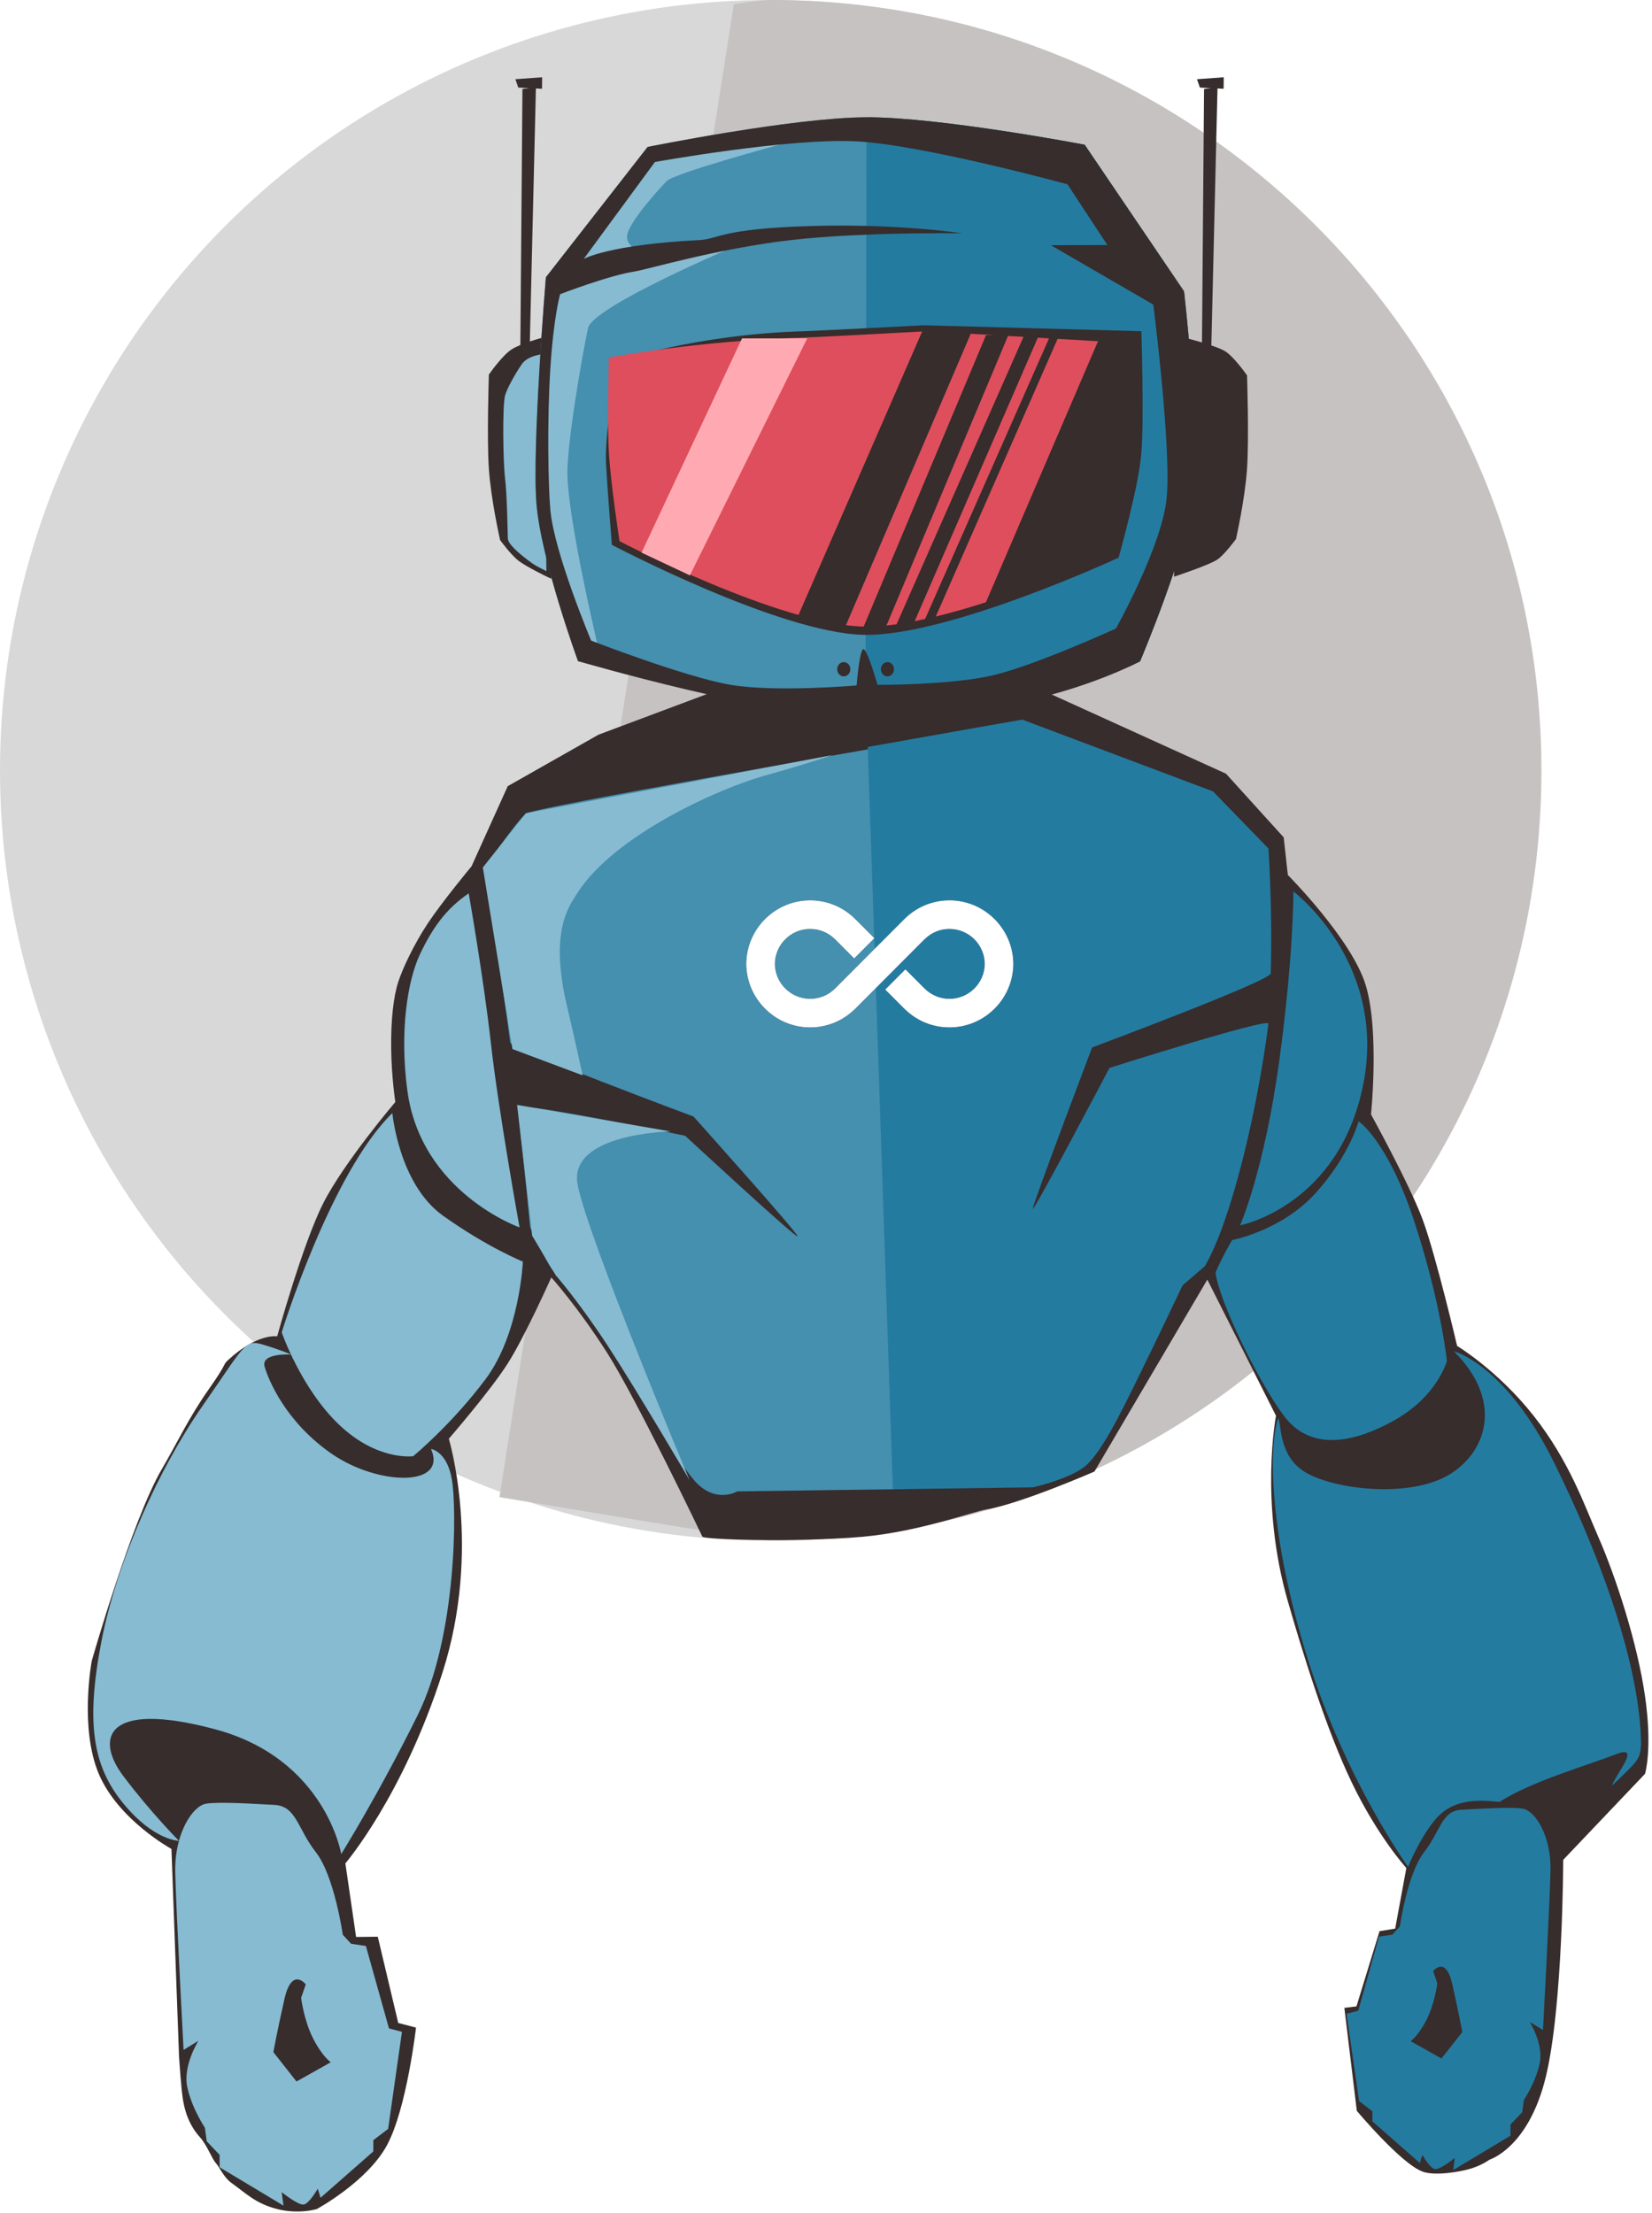 <svg xmlns="http://www.w3.org/2000/svg" width="348" height="466" xmlns:xlink="http://www.w3.org/1999/xlink"><defs><path id="b" d="M200.013 189.638c-3.533 0-6.865 1.363-9.391 3.842-.036.029-.07.059-.101.091l-5.184 5.196-.006-.004-4.21 4.221.006.004-.582.582-4.538 4.545c-.025.024-.053.048-.078.073-1.41 1.41-3.282 2.186-5.271 2.186-4.073 0-7.419-3.312-7.461-7.387.042-4.074 3.387-7.387 7.461-7.387 1.989 0 3.861.777 5.271 2.187.025.025.053.049.081.072l3.928 3.938 4.21-4.221-3.998-4.006c-.031-.032-.064-.063-.101-.092-2.526-2.478-5.856-3.841-9.392-3.841-7.355 0-13.376 5.985-13.422 13.341.046 7.374 6.067 13.358 13.422 13.358 3.536 0 6.865-1.363 9.394-3.842.034-.028.067-.059.098-.091l5.187-5.196v0l4.21-4.22v-.001l.582-.582 4.535-4.545c.028-.023.053-.047.078-.072 1.413-1.41 3.284-2.187 5.271-2.187 4.076 0 7.419 3.313 7.461 7.387-.042 4.074-3.385 7.387-7.461 7.387-1.986 0-3.858-.776-5.271-2.186-.025-.025-.05-.05-.078-.073l-3.933-3.941-4.21 4.221 4 4.009c.034.032.067.063.101.092 2.526 2.477 5.858 3.841 9.391 3.841 7.355 0 13.378-5.985 13.423-13.341-.045-7.374-6.068-13.359-13.423-13.359"/><filter id="a" width="200%" height="200%" x="-50%" y="-50%" filterUnits="objectBoundingBox"><feOffset in="SourceAlpha" result="shadowOffsetOuter1"/><feGaussianBlur stdDeviation="2" in="shadowOffsetOuter1" result="shadowBlurOuter1"/><feColorMatrix values="0 0 0 0 1 0 0 0 0 1 0 0 0 0 1 0 0 0 1 0" in="shadowBlurOuter1"/></filter></defs><g fill="none" fill-rule="evenodd"><ellipse cx="162.212" cy="162.238" fill="#D8D8D8" rx="162.212" ry="162.238"/><path fill="#C7C2C2" d="M162.497 324.476c89.587 0 162.212-72.636 162.212-162.238C324.71 72.636 252.085 0 162.497 0c-2.72 0-7.911.879-7.911.879L105.209 315.284s54.694 9.191 57.288 9.191z"/><path fill="#362D2C" d="M217.766 144.541l40.492 18.391 12.156 13.41.876 7.924s13.548 13.608 16.431 23.294c2.883 9.687 1.088 27.127 1.088 27.127s8.092 14.658 10.868 22.119c2.776 7.461 7.272 26.638 7.272 26.638s8.582 5.151 16.11 14.702c7.528 9.552 10.661 18.749 13.615 25.475 3.713 8.452 8.257 22.431 9.858 33.592 1.602 11.162 0 16.337 0 16.337l-17.235 18.117s-.046 30.962-3.694 45.819c-3.648 14.857-11.806 17.309-11.806 17.309s-1.451 1.099-3.816 1.85c-2.366.751-7.699 1.637-10.305.68-4.559-1.674-13.862-12.803-13.862-12.803l-2.619-21.683 2.548-.31 4.859-15.839 3.298-.541 2.352-12.764s-6.026-6.602-11.524-18.057c-5.498-11.455-10.435-27.69-13.439-38.108-6.015-20.864-2.495-39.074-2.495-39.074l-14.465-28.671-23.781 40.421s-15.557 6.78-22.694 7.966c-3.03.504-14.055 4.643-26.002 5.759-7.437.694-18.748.825-26.226.597-7.478-.227-7.659-.597-7.659-.597s-13.838-28.928-20.022-38.647c-6.184-9.72-11.811-15.963-11.811-15.963s-5.481 12.306-9.175 18.12c-3.694 5.814-12.413 15.858-12.413 15.858s7.022 23.145-1.328 49.228c-8.35 26.083-20.464 40.197-20.464 40.197l2.258 15.493 4.569-.048 4.309 18.157 3.743.989s-1.966 17.172-6.158 24.837c-4.193 7.664-14.743 13.368-14.743 13.368s-3.765 1.17-8.345 0c-4.579-1.17-6.609-3.355-9.623-5.497-1.639-1.165-2.493-3.311-3.303-4.196-.81-.885-1.871-3.801-3.298-5.38-3.207-3.549-3.65-7.625-3.932-10.505-.282-2.88-.516-6.534-.516-6.534l-1.599-43.727s-11.204-6.1-15.311-15.82c-4.107-9.72-1.481-23.765-1.481-23.765s8.46-29.646 14.759-40.391c3.113-5.31 5.73-10.938 9.907-16.85 4.177-5.913 2.785-4.959 4.132-6.197 6.143-5.648 10.265-4.925 10.265-4.925s5.322-19.34 9.67-27.961c4.348-8.621 15.221-21.39 15.221-21.39s-.803-5.168-.875-11.264c-.072-6.096.492-10.939 1.487-14.015.902-2.788 3.248-7.836 6.211-12.32 2.963-4.484 9.231-12.044 9.231-12.044l7.626-16.872 19.132-10.845 24.288-9.091 67.386-1.078z"/><path fill="#86BBD2" d="M62.46 438.347l-4.875-6.182s.775-4.28 2.333-11.172c1.558-6.898 4.488-3.097 4.488-3.097l-.977 2.851s.59 4.757 2.537 8.563c1.948 3.806 3.708 4.989 3.708 4.989l-7.215 4.048zm16.18 12.364l3.122-2.381 2.914-20.444-2.732-.711-4.868-17.361-3.122-.474-1.745-1.899s-1.762-12.369-5.663-17.369c-3.905-4.98-4.088-9.742-8.771-9.977-4.683-.237-11.703-.709-14.426-.237-2.726.472-6.628 6.177-6.435 14.502.195 8.321 1.76 37.334 1.76 37.334l3.123-1.911s-3.323 5.234-2.343 9.749c.968 4.522 3.71 8.558 3.71 8.558l.385 2.857 2.716 2.853v2.613l13.459 8.082-.388-2.848s3.508 2.848 4.681 2.609c1.161-.23 2.918-3.327 2.918-3.327l.59 1.907 11.113-9.756v-2.371z"/><path fill="#247BA0" d="M303.653 433.499l-6.493-3.638s1.586-1.069 3.339-4.489c1.748-3.422 2.278-7.69 2.278-7.69l-.871-2.573s2.631-3.424 4.034 2.782c1.396 6.197 2.093 10.048 2.093 10.048l-4.379 5.559zm17.178-52.598c-2.455-.424-8.767 0-12.971.216-4.207.213-4.386 4.489-7.894 8.981-3.503 4.489-5.082 15.604-5.082 15.604l-1.574 1.719-2.814.417-4.371 15.609-2.462.642 2.63 18.383 2.806 2.148v2.129l9.996 8.765.521-1.708s1.582 2.782 2.631 2.995c1.053.209 4.205-2.353 4.205-2.353l-.336 2.563 12.086-7.262v-2.355l2.452-2.57.354-2.563s2.454-3.63 3.332-7.697c.882-4.057-2.102-8.763-2.102-8.763l2.801 1.712s1.406-26.088 1.581-33.57c.181-7.475-3.325-12.611-5.787-13.04zm-51.354-157.482c-3.153 23.086-8.246 34.632-8.246 34.632s20.864-4.065 25.95-29.712c5.077-25.661-14.728-40.62-14.728-40.62s.097 13.204-2.977 35.7"/><path fill="#86BBD2" d="M103.413 219.718c-1.589-14.103-4.679-31.585-4.679-31.585-4.763 3.24-7.603 7.223-10.25 12.792-2.646 5.569-4.343 16.323-2.671 28.76 2.889 21.488 23.635 28.798 23.635 28.798s-4.467-24.653-6.035-38.765z"/><path fill="#247BA0" d="M277.09 251.308c-7.192 7.907-17.54 9.841-17.54 9.841s-1.927 3.206-3.496 6.832c.697 5.993 9.287 23.52 14.543 30.361 5.261 6.839 13.677 5.99 22.965.856 9.292-5.134 11.23-12.607 11.23-12.607s-1.232-12.196-6.842-29.294c-5.61-17.1-11.753-21.16-11.753-21.16s-1.924 7.262-9.107 15.172"/><path fill="#247BA0" d="M306.249 284.553c11.58 11.547 5.97 23.084-2.799 26.937-8.769 3.851-22.974 1.923-28.573-1.499-5.611-3.417-4.914-10.256-5.611-11.324-2.097 5.767-1.922 24.584 6.133 50.45 8.062 25.863 21.222 44.038 21.222 44.038s2.273-5.767 5.599-9.827c3.323-4.06 7.898-4.496 13.677-3.856 6.488-4.278 19.112-7.907 24.549-10.05 5.425-2.127 0 4.067-.882 6.633 5.608-5.347 5.958-5.552 6.134-8.76-.176-16.249-8.246-38.913-18.401-59.44-10.176-20.532-21.048-23.302-21.048-23.302z"/><path fill="#86BBD2" d="M87.035 306.667s8.07-6.63 15.271-16.251c7.18-9.614 7.841-24.73 7.841-24.73s-7.533-3.037-16.815-9.663c-9.304-6.624-10.679-21.617-10.679-21.617-12.973 12.614-23.312 46.176-23.312 46.176s4.034 11.76 12.091 19.455c8.069 7.691 15.602 6.63 15.602 6.63z"/><path fill="#86BBD2" d="M45.236 364.151c23.316 6.201 26.646 26.295 26.646 26.295s7.887-12.616 16.123-29.289c8.246-16.681 8.246-43.618 7.183-49.601-1.039-5.986-4.392-6.415-4.392-6.415 3.52 8.12-11.197 7.695-20.843 1.072-9.651-6.63-13.323-15.391-14.203-18.386-.875-3 5.603-2.57 5.603-2.57s-2.455-1.067-6.127-2.139c-3.693-1.07-3.693.221-12.621 13.041-8.938 12.836-17.882 32.277-21.216 49.381-3.322 17.112-1.919 26.304 4.559 34.215 6.478 7.907 11.749 7.907 11.749 7.907s-5.97-5.988-11.749-13.679c-5.791-7.695-4.036-16.038 19.286-9.834z"/><path fill="#458FAF" d="M111.669 258.497s3.173 6.835 4.559 8.763c1.406 1.921 5.789 5.775 5.789 5.775s5.087 7.914 11.042 17.316c5.969 9.408 8.769 16.242 13.152 21.372 4.386 5.13 9.113 2.352 9.113 2.352l34.925-.479-6.457-155.96s-71.573 12.485-72.993 13.683c-2.316 1.954-8.872 11.697-8.872 11.697s3.885 23.097 5.541 36.574c.146 1.184 38.62 15.547 38.62 15.547s21.829 24.355 21.929 25.207c.099.845-23.691-21.168-23.691-21.168s-35.418-7.351-35.261-5.946c1.601 14.315 2.605 25.267 2.605 25.267z"/><path fill="#247BA0" d="M188.086 313.627l29.472-.405s6.831-1.497 10.524-4.06c3.667-2.568 7.887-11.333 12.082-19.88 4.205-8.551 8.947-18.595 8.947-18.595l4.725-4.074c5.446-9.401 10.914-31.994 13.366-51.023.18-1.394-33.484 9.307-33.484 9.307s-16.246 30.832-16.16 29.657c.092-1.252 12.502-33.968 12.502-33.968s37.585-14.015 37.629-15.601c.389-13.975-.487-26.3-.487-26.3l-11.676-12.023-40.172-15.117s-14.423 2.514-32.557 5.757l5.288 156.325z"/><path fill="#86BBD2" d="M141.282 238.281s-21.58.358-19.612 11.137c1.969 10.779 23.6 62.3 23.6 62.3s-11.089-18.885-17.205-28.244c-6.115-9.359-10.992-14.909-10.992-14.909l-4.973-8.333-3.173-27.55 32.354 5.598zm34.077-79.273s-5.431 1.876-14.458 4.392c-9.026 2.516-31.489 12.354-39.334 24.761-1.762 2.786-5.941 8.067-1.996 24.279.948 3.897 3.171 14.025 3.171 14.025l-14.792-5.538-6.241-38.239 9.068-11.426 64.582-12.254z"/><use fill="#000" filter="url(#a)" xlink:href="#b"/><use fill="#FFF" xlink:href="#b"/><path fill="#FFF" d="M200.013 189.638c-3.533 0-6.865 1.363-9.391 3.842-.036.029-.07.059-.101.091l-5.184 5.196-.006-.004-4.21 4.221.006.004-.582.582-4.538 4.545c-.025.024-.053.048-.078.073-1.41 1.41-3.282 2.186-5.271 2.186-4.073 0-7.419-3.312-7.461-7.387.042-4.074 3.387-7.387 7.461-7.387 1.989 0 3.861.777 5.271 2.187.025.025.053.049.081.072l3.928 3.938 4.21-4.221-3.998-4.006c-.031-.032-.064-.063-.101-.092-2.526-2.478-5.856-3.841-9.392-3.841-7.355 0-13.376 5.985-13.422 13.341.046 7.374 6.067 13.358 13.422 13.358 3.536 0 6.865-1.363 9.394-3.842.034-.028.067-.059.098-.091l5.187-5.196v0l4.21-4.22v-.001l.582-.582 4.535-4.545c.028-.023.053-.047.078-.072 1.413-1.41 3.284-2.187 5.271-2.187 4.076 0 7.419 3.313 7.461 7.387-.042 4.074-3.385 7.387-7.461 7.387-1.986 0-3.858-.776-5.271-2.186-.025-.025-.05-.05-.078-.073l-3.933-3.941-4.21 4.221 4 4.009c.034.032.067.063.101.092 2.526 2.477 5.858 3.841 9.391 3.841 7.355 0 13.378-5.985 13.423-13.341-.045-7.374-6.068-13.359-13.423-13.359"/><path fill="#86BBD2" stroke="#362D2C" d="M114.604 71.536s-4.742 1.237-6.636 2.516c-1.894 1.28-4.487 4.998-4.487 4.998s-.442 13.113 0 19.641c.442 6.528 2.335 14.837 2.335 14.837s2.183 2.984 3.738 4.183c1.555 1.2 6.073 3.386 6.073 3.386l-1.024-49.561z"/><path fill="#362D2C" d="M114.717 74.536s.37-1.992-1.152-2.428c-1.522-.435-3.735.71-4.418 1.168-1.779 1.193-5.634 5.631-5.634 5.631s-.785 9.984-.509 14.062c.164 2.417.641 9.776 1.41 14.962.769 5.186 1.457 5.837 1.457 5.837s1.851 2.95 3.276 4.012c1.425 1.061 6.199 3.045 6.199 3.045s-8.293-5.178-8.369-7.425c-.054-1.593-.162-9.215-.584-12.627-.423-3.412-.582-15.338 0-17.476.414-1.524 2.199-4.689 3.537-6.621s4.787-2.139 4.787-2.139z"/><path fill="#458FAF" d="M136.42 30.948s30.499-6.17 45.929-6.249c15.43-.079 46.14 5.779 46.14 5.779l20.931 30.877s3.536 30.81 2.139 42.559c-1.397 11.749-11.409 35.39-11.409 35.39s-38.535 9.638-57.801 9.626c-19.266-.012-60.586-9.699-60.586-9.699s-7.753-21.21-8.747-33.076c-.994-11.866 1.976-47.759 1.976-47.759l21.428-27.448z"/><path fill="#247BA0" d="M182.535 24.699c15.489-.031 45.954 5.78 45.954 5.78l20.931 30.877s3.536 30.81 2.139 42.559c-1.397 11.749-11.409 35.39-11.409 35.39s-38.535 9.638-57.801 9.626c-.004-0-.008-0-.011-0l.197-124.232z"/><path fill="#86BBD2" d="M155.027 51.779s-29.907 12.657-31.13 17.25c-.374 1.405-3.941 20.091-4.358 29.602-.417 9.511 7.268 41.107 7.268 41.107s-4.773-5.864-7.268-12.285c-2.495-6.421-4.218-11.478-4.811-17.558-1.442-14.762 1.592-50.821 1.592-50.821s11.348-3.064 16.435-3.71c5.087-.646 22.273-3.584 22.273-3.584zm9.735-21.459s-23.065 6.215-24.399 7.885c-.126.158-7.799 8.133-8.253 11.404-.454 3.271 5.979 4.394 5.979 4.394l-18.071 1.461 17.175-23.028 27.57-2.116z"/><path fill="#362D2C" d="M136.42 30.948s30.499-6.17 45.929-6.249c15.43-.079 46.14 5.779 46.14 5.779l20.931 30.877s3.536 30.81 2.139 42.559c-1.397 11.749-11.409 35.39-11.409 35.39s-11.304 5.902-25.759 8.604c-14.455 2.703-24.299 3.283-32.509 3.278-19.266-.012-60.118-11.955-60.118-11.955s-7.753-21.21-8.747-33.076c-.994-11.866 1.976-47.759 1.976-47.759l21.428-27.448zm1.541 3.167s28.363-5.114 42.491-4.35c14.127.764 44.412 9.048 44.412 9.048l8.409 12.792-11.91.035 21.585 12.504s3.946 30.952 2.771 41.13c-1.175 10.178-10.65 27.096-10.65 27.096s-16.951 7.732-25.851 9.833c-8.9 2.101-24.366 2.021-24.366 2.021s-2.145-7.526-2.971-7.502c-.825.024-1.429 7.63-1.429 7.63s-16.984 1.483-26.526-.128c-9.542-1.611-29.402-9.317-29.402-9.317s-7.786-18.491-8.595-27.524c-.449-5.018-.699-18.805 0-29.782.699-10.977 2.062-15.649 2.062-15.649s10.298-3.966 15.738-4.789c2.521-.381 17.461-4.83 32.825-6.6 4.01-.462 8.389-.78 12.67-.998 1.094-.056 5.587-.236 6.717-.27 9.285-.282 16.745-.159 16.745-.159s-13.406-2.109-32.226-1.526c-18.82.583-19.022 2.744-23.174 2.952-19.095.956-24.327 3.967-24.327 3.967l15.003-20.417z"/><path d="M116.29 58.239s43.501-9.617 65.591-9.846c22.091-.229 64.291 8.5 64.291 8.5s5.516 27.912 4.568 41.459c-.948 13.546-10.194 38.93-10.194 38.93s-39.481 12.8-58.665 12.696c-19.184-.104-60.477-13.343-60.477-13.343s-7.924-25.259-8.773-38.282c-.85-13.023 3.659-40.112 3.659-40.112z"/><path fill="#362D2C" d="M130.111 76.035s-2.831 15.03-2.443 21.724c.388 6.694 1.226 16.982 1.226 16.982s35.171 18.524 52.987 18.948c17.817.423 53.759-16.25 53.759-16.25s4.232-15.031 4.799-22.092c.567-7.061 0-25.598 0-25.598l-45.837-1.251s-22.546 1.181-25.078 1.251c-22.845.63-39.414 6.287-39.414 6.287z"/><path fill="#DF4E5C" d="M128.261 75.307s-.388 13.282 0 19.975c.388 6.694 2.243 18.684 2.243 18.684s33.562 17.562 51.378 17.985c17.817.423 52.856-15.509 52.856-15.509s4.201-14.098 4.768-21.16c.567-7.061-1.222-23.011-1.222-23.011l-42.912-2.524s-23.103 1.257-25.634 1.327c-22.845.63-41.476 4.232-41.476 4.232z"/><path fill="#362D2C" d="M249.119 71.009s7.194 1.763 9.088 3.042c1.894 1.28 4.487 4.998 4.487 4.998s.442 13.113 0 19.641c-.442 6.528-2.335 14.837-2.335 14.837s-2.183 2.984-3.738 4.183c-1.555 1.2-9.319 3.742-9.319 3.742"/><path fill="#FFAAB2" d="M156.313 71.261L135.146 116.379l10.178 4.794 24.72-49.911"/><path fill="#362D2C" d="M168.056 129.863l9.581 3.115 27.34-63.827h-10.433m-7.964 62.95l25.83-61.535h-4.699l-25.83 61.535m10.242 0l26.73-61.535h-3.087l-27.179 61.535m7.841-.665l26.709-60.87h-1.85l-27.179 61.535m13.439-4.944l24.399-56.802 8.187 1.167s.393 18.802 0 25.283c-.393 6.481-4.701 20.443-4.701 20.443l-27.886 9.909z"/><g fill="#362D2C" transform="translate(176.36 139.434)"><ellipse cx="1.381" cy="1.502" rx="1.381" ry="1.502"/><ellipse cx="10.585" cy="1.502" rx="1.381" ry="1.502"/></g><g fill="#362D2C"><path d="M253.189 73.918l.448-55.179 2.84-.429L255.129 74.671"/><path d="M252.148 16.68l5.638-.407-.027 2.42-5.002-.255"/></g><g fill="#362D2C"><path d="M109.608 73.918l.448-55.179 2.84-.429L111.548 74.671"/><path d="M108.567 16.68l5.638-.407-.027 2.42-5.002-.255"/></g></g></svg>
